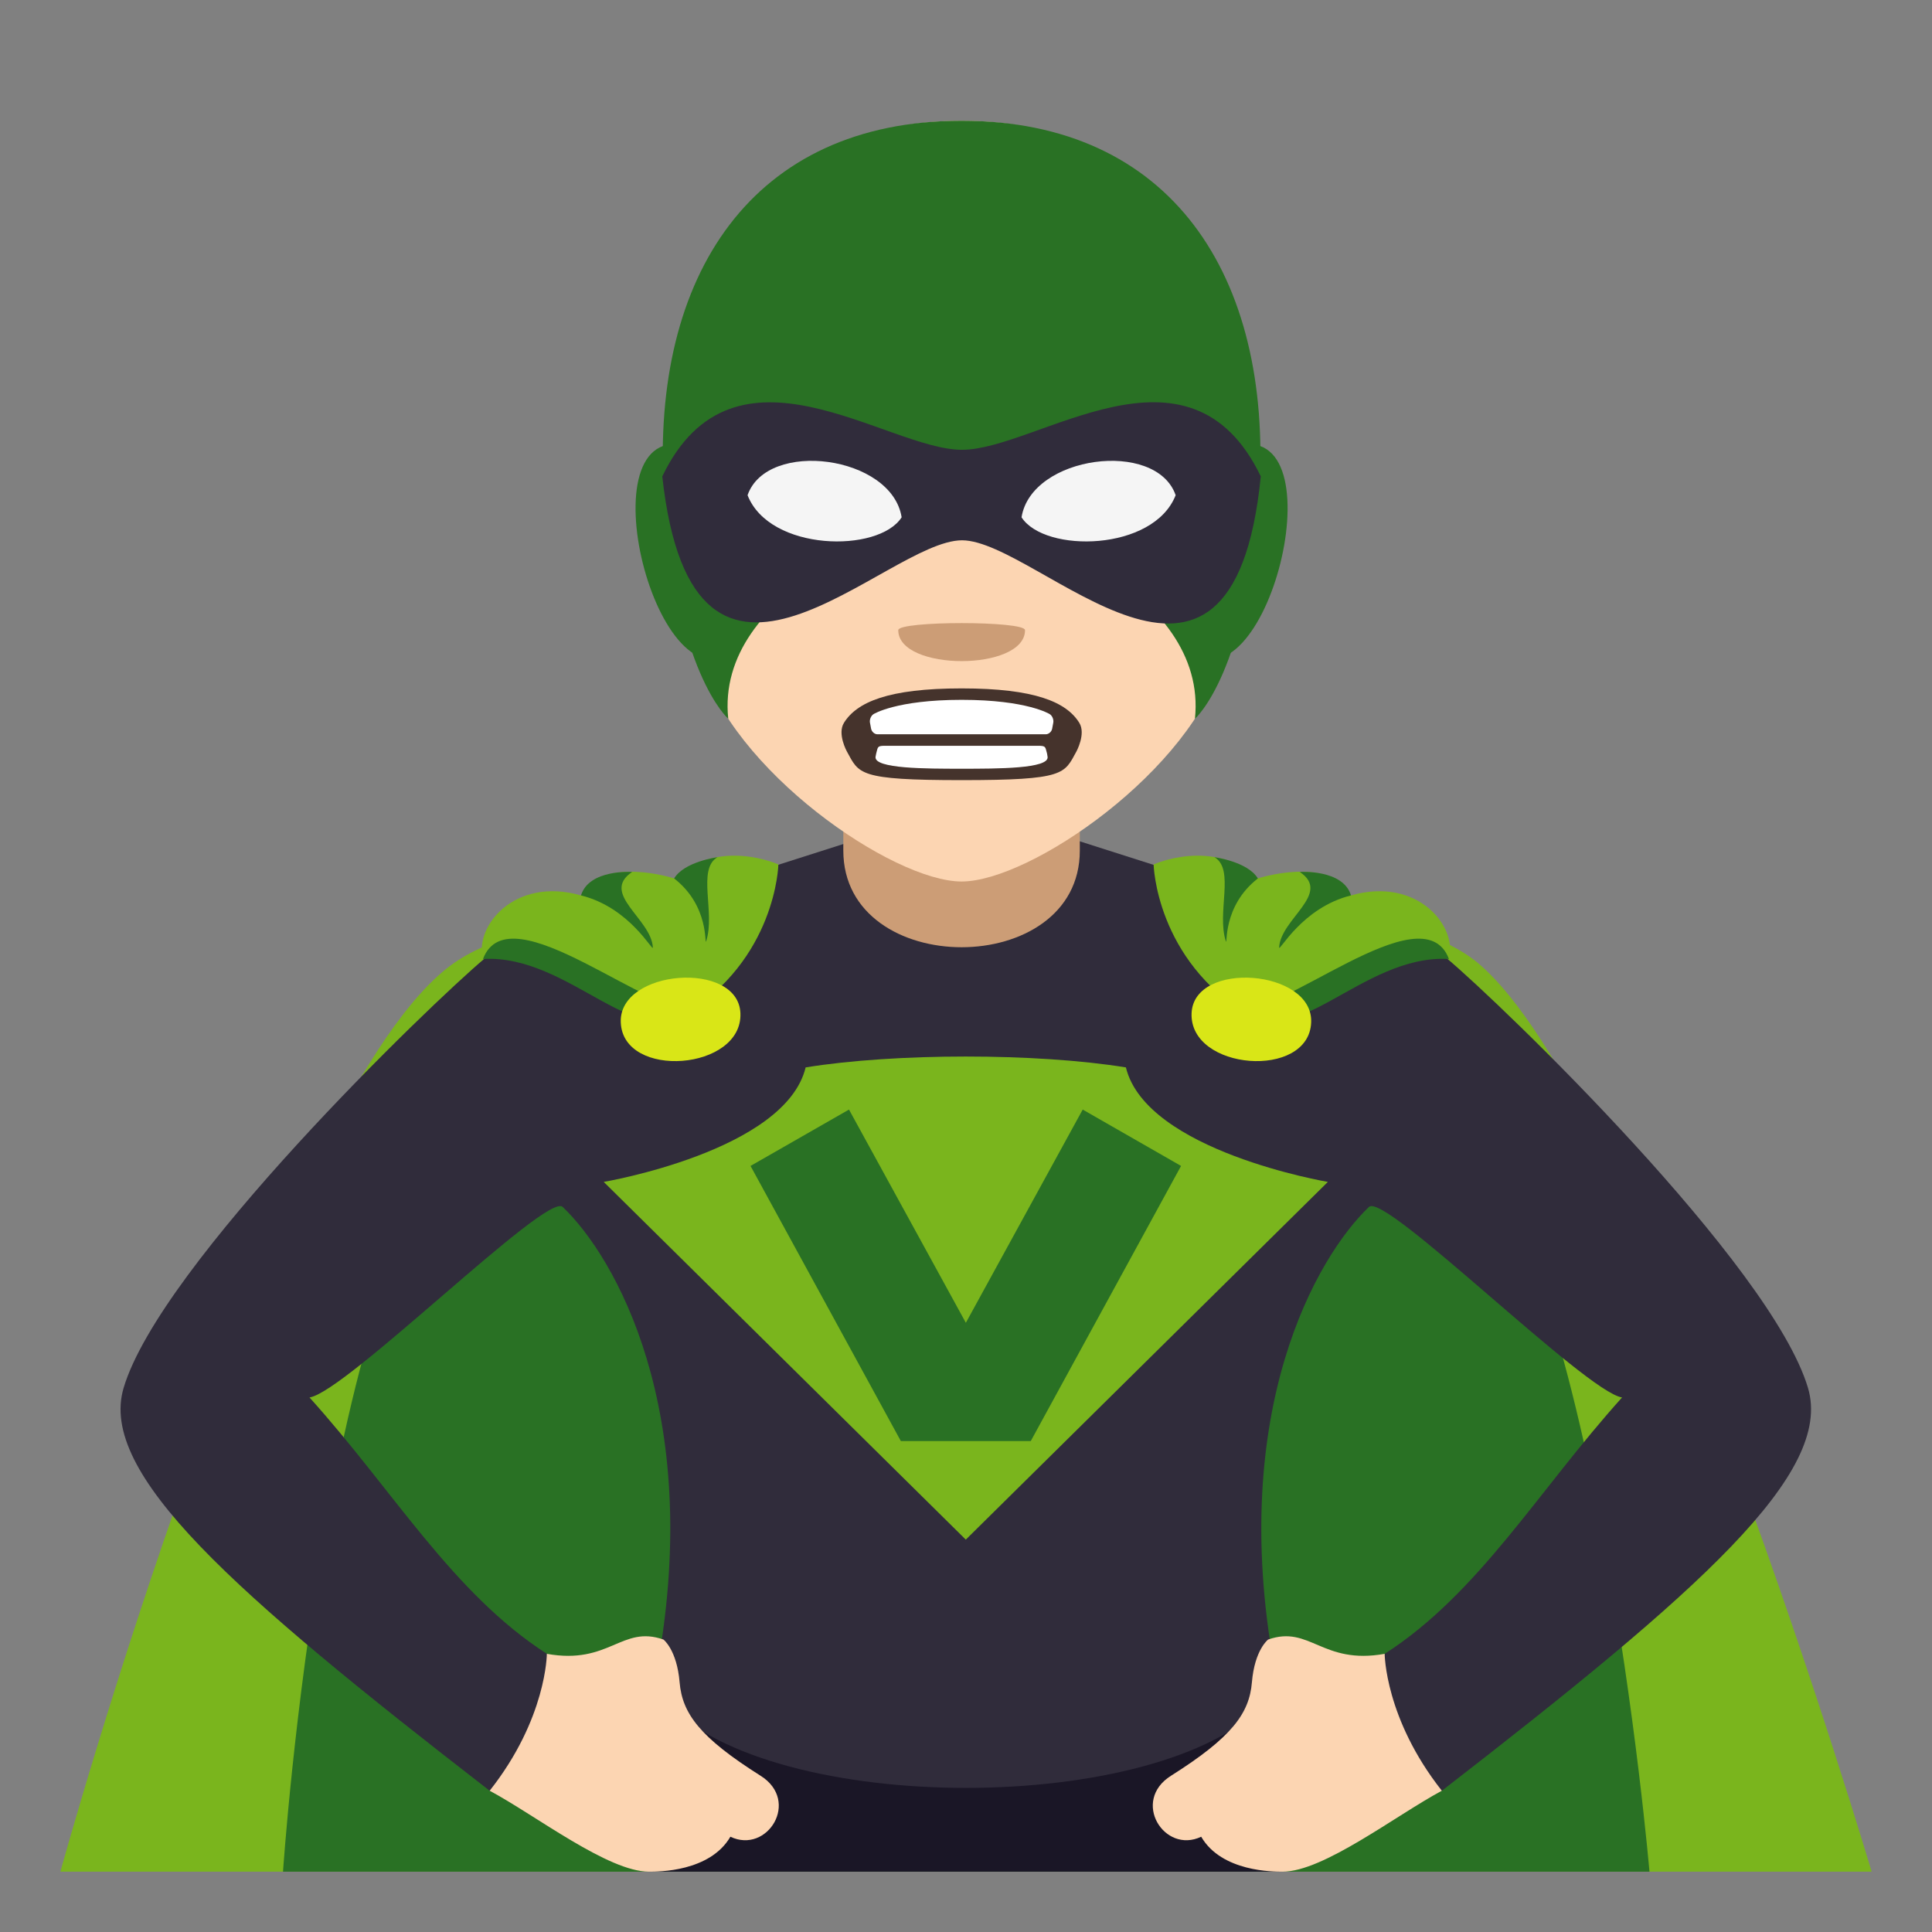 <?xml version="1.0" encoding="utf-8"?>
<!-- Generator: Adobe Illustrator 15.0.0, SVG Export Plug-In . SVG Version: 6.00 Build 0)  -->
<!DOCTYPE svg PUBLIC "-//W3C//DTD SVG 1.1//EN" "http://www.w3.org/Graphics/SVG/1.1/DTD/svg11.dtd">
<svg version="1.1" id="Layer_1" xmlns:x="http://ns.adobe.com/Extensibility/1.0/" xmlns:i="http://ns.adobe.com/AdobeIllustrator/10.0/" xmlns:graph="http://ns.adobe.com/Graphs/1.0/"
	 xmlns="http://www.w3.org/2000/svg" xmlns:xlink="http://www.w3.org/1999/xlink" xmlns:a="http://ns.adobe.com/AdobeSVGViewerExtensions/3.0/"
	 x="0px" y="0px" width="64px" height="64px" viewBox="0 0 64 64" enable-background="new 0 0 64 64" xml:space="preserve">
<rect x="0" y="0" width="64" height="64" fill="#808080" stroke="none"/>
<path fill="#7AB51D" d="M62,62.002H2c0,0,7.186-26.027,13.045-30.105c5.063-3.523,29.371-3.811,33.908,0
	C54.445,36.506,62,62.002,62,62.002z"/>
<path fill="#297124" d="M54.641,62.002H9.375c0,0,1.439-21.465,6.738-25.092c7.33-5.02,24.963-5.662,31.791,0
	C52.834,40.998,54.641,62.002,54.641,62.002z"/>
<path fill="#302C3B" d="M59.893,45.98c-1.211-4.084-10.15-12.709-11.961-14.229l-15.939-5.086l-15.938,5.086
	C14.244,33.271,5.303,41.896,4.094,45.98c-0.838,2.824,3.574,6.721,12.127,13.34c3.973-1.219,1.895-4.535,1.895-4.535
	c-3.119-2.004-5.1-5.43-7.863-8.492c1.221-0.188,7.859-6.813,8.385-6.313c1.738,1.652,4.656,6.75,3.146,15.188
	c0.877,5.875,19.541,5.875,20.418,0c-1.51-8.438,1.41-13.535,3.148-15.188c0.525-0.5,7.164,6.125,8.383,6.313
	c-2.762,3.063-4.742,6.488-7.863,8.492c0,0-2.078,3.316,1.895,4.535C56.318,52.701,60.729,48.805,59.893,45.98z"/>
<path fill="#1A1626" d="M41.938,56.396c-3.514,3.775-16.365,3.773-19.879,0l-0.545,5.605h20.971L41.938,56.396z"/>
<path fill="#FCD5B2" d="M18.115,54.785c2.076,0.373,2.473-0.961,3.863-0.473c0,0,0.445,0.338,0.535,1.418
	c0.088,1.029,0.664,1.822,2.682,3.094c1.328,0.836,0.223,2.604-1,2.02c-0.68,1.166-2.396,1.158-2.693,1.158
	c-1.359,0-3.746-1.859-5.281-2.682C18.111,56.928,18.115,54.785,18.115,54.785z"/>
<path fill="#FCD5B2" d="M45.869,54.785c-2.076,0.373-2.473-0.961-3.861-0.473c0,0-0.447,0.338-0.537,1.418
	c-0.086,1.029-0.664,1.822-2.68,3.094c-1.328,0.836-0.223,2.604,1,2.02c0.678,1.166,2.396,1.158,2.693,1.158
	c1.359,0,3.746-1.859,5.279-2.682C45.875,56.928,45.869,54.785,45.869,54.785z"/>
<path fill="#CC9D76" d="M27.936,28.176c0,4.27,7.836,4.27,7.834,0c0-2.602,0.002-6.904,0.002-6.904h-7.836
	C27.936,21.271,27.936,24.816,27.936,28.176z"/>
<path fill="#7AB51D" d="M22.619,33.65c3.098-1.857,3.166-5.014,3.166-5.014s-1.973-0.898-3.453,0.463c0,0-2.373-0.773-3.086,0.563
	c-2.215-0.633-3.543,1.041-3.246,2.105C18.715,30.742,21.174,34.135,22.619,33.65z"/>
<path fill="#297124" d="M16,31.768c0.873-2.311,5.729,2.109,7.057,1.605C21.188,35.09,18.922,31.598,16,31.768z"/>
<path fill="#297124" d="M19.246,29.662c1.631,0.404,2.385,1.898,2.381,1.723c-0.051-0.947-1.756-1.785-0.686-2.5
	C20.941,28.885,19.512,28.785,19.246,29.662z"/>
<path fill="#297124" d="M22.332,29.1c1.186,0.922,0.998,2.248,1.059,2.082c0.314-0.943-0.309-2.385,0.375-2.785
	C23.766,28.396,22.662,28.543,22.332,29.1z"/>
<path fill="#D9E617" d="M24.527,33.563c0.078,1.9-3.887,2.207-3.963,0.307C20.488,32.107,24.455,31.803,24.527,33.563z"/>
<path fill="#7AB51D" d="M41.381,33.65c-3.098-1.857-3.166-5.014-3.166-5.014s1.973-0.898,3.453,0.463c0,0,2.373-0.773,3.086,0.563
	c2.213-0.633,3.541,1.041,3.244,2.105C45.283,30.742,42.826,34.135,41.381,33.65z"/>
<path fill="#297124" d="M47.998,31.768c-0.871-2.311-5.729,2.109-7.057,1.605C42.813,35.09,45.076,31.598,47.998,31.768z"/>
<path fill="#297124" d="M44.754,29.662c-1.631,0.404-2.385,1.898-2.381,1.723c0.049-0.947,1.754-1.785,0.684-2.5
	C43.057,28.885,44.488,28.785,44.754,29.662z"/>
<path fill="#297124" d="M41.668,29.1c-1.186,0.922-1,2.248-1.059,2.082c-0.314-0.943,0.307-2.385-0.377-2.785
	C40.232,28.396,41.338,28.543,41.668,29.1z"/>
<path fill="#D9E617" d="M39.473,33.563c-0.08,1.9,3.885,2.207,3.961,0.307C43.51,32.107,39.545,31.803,39.473,33.563z"/>
<path fill="#7AB51D" d="M37.297,35.359c-2.961-0.48-7.648-0.48-10.609,0c-0.674,2.775-6.689,3.793-6.689,3.793l11.994,11.85
	l11.994-11.85C43.986,39.152,37.971,38.135,37.297,35.359z"/>
<path fill="#297124" d="M29.842,47.738l-4.98-9.115l3.262-1.867l3.871,7.063l3.871-7.063l3.258,1.867l-4.979,9.115H29.842z"/>
<path fill="#297124" d="M22.654,14.74c-3.389-0.646-0.742,9.396,1.91,6.625C25.793,20.082,24.238,15.045,22.654,14.74z"/>
<path fill="#297124" d="M41.055,14.74c-1.586,0.305-3.141,5.342-1.91,6.625C41.797,24.137,44.439,14.094,41.055,14.74z"/>
<path fill="#FCD5B2" d="M31.854,4c-6.771,0-10.035,5.516-9.627,12.607c0.084,1.426,0.48,3.482,0.969,5.244
	c1.018,3.662,6.377,7.35,8.658,7.35s7.641-3.688,8.656-7.35c0.49-1.762,0.887-3.818,0.971-5.244C41.887,9.516,38.627,4,31.854,4z"/>
<path fill="#297124" d="M31.854,4c-6.939,0-10.283,5.123-9.865,12.246c0.357,6.02,2.135,7.563,2.135,7.563
	c-0.445-4.254,5.846-6.568,7.73-6.568c1.883,0,8.176,2.314,7.73,6.568c0,0,1.77-1.525,2.135-7.563C42.137,9.123,38.793,4,31.854,4z"
	/>
<path fill="#302C3B" d="M31.869,14.9c-2.492,0.004-7.547-4.07-9.93,0.881c1.037,9.467,7.385,2.115,9.93,2.117
	c2.539,0.004,8.945,7.434,9.896-2.117C39.385,10.828,34.355,14.898,31.869,14.9z"/>
<path fill="#F5F5F5" d="M38.945,16.404c-0.73,1.865-4.34,1.924-5.105,0.732C34.168,15.086,38.299,14.545,38.945,16.404z"/>
<path fill="#F5F5F5" d="M24.764,16.404c0.729,1.865,4.342,1.924,5.104,0.732C29.541,15.086,25.412,14.545,24.764,16.404z"/>
<path fill="#CC9D76" d="M33.955,20.875c0,1.367-4.199,1.367-4.199,0C29.756,20.563,33.955,20.563,33.955,20.875z"/>
<path fill="#45332C" d="M35.752,23.943c-0.424-0.682-1.461-1.139-3.896-1.139c-2.438,0-3.473,0.457-3.898,1.139
	c-0.229,0.365,0.096,0.951,0.096,0.951c0.408,0.738,0.352,0.949,3.803,0.949c3.445,0,3.393-0.211,3.801-0.949
	C35.656,24.895,35.98,24.309,35.752,23.943z"/>
<path fill="#FFFFFF" d="M34.891,23.941c0.02-0.104-0.033-0.23-0.115-0.283c0,0-0.742-0.475-2.92-0.475
	c-2.18,0-2.922,0.475-2.922,0.475c-0.082,0.053-0.135,0.18-0.115,0.283l0.037,0.197c0.02,0.102,0.113,0.186,0.211,0.186h5.576
	c0.096,0,0.193-0.084,0.211-0.186L34.891,23.941z"/>
<path fill="#FFFFFF" d="M31.855,25.465c1.191,0,2.895,0,2.848-0.391c-0.006-0.068-0.025-0.152-0.053-0.242
	c-0.029-0.1-0.053-0.127-0.258-0.127c-0.449,0-4.73,0-5.074,0c-0.207,0-0.229,0.027-0.26,0.127c-0.025,0.09-0.045,0.174-0.055,0.242
	C28.959,25.465,30.662,25.465,31.855,25.465z"/>
</svg>
